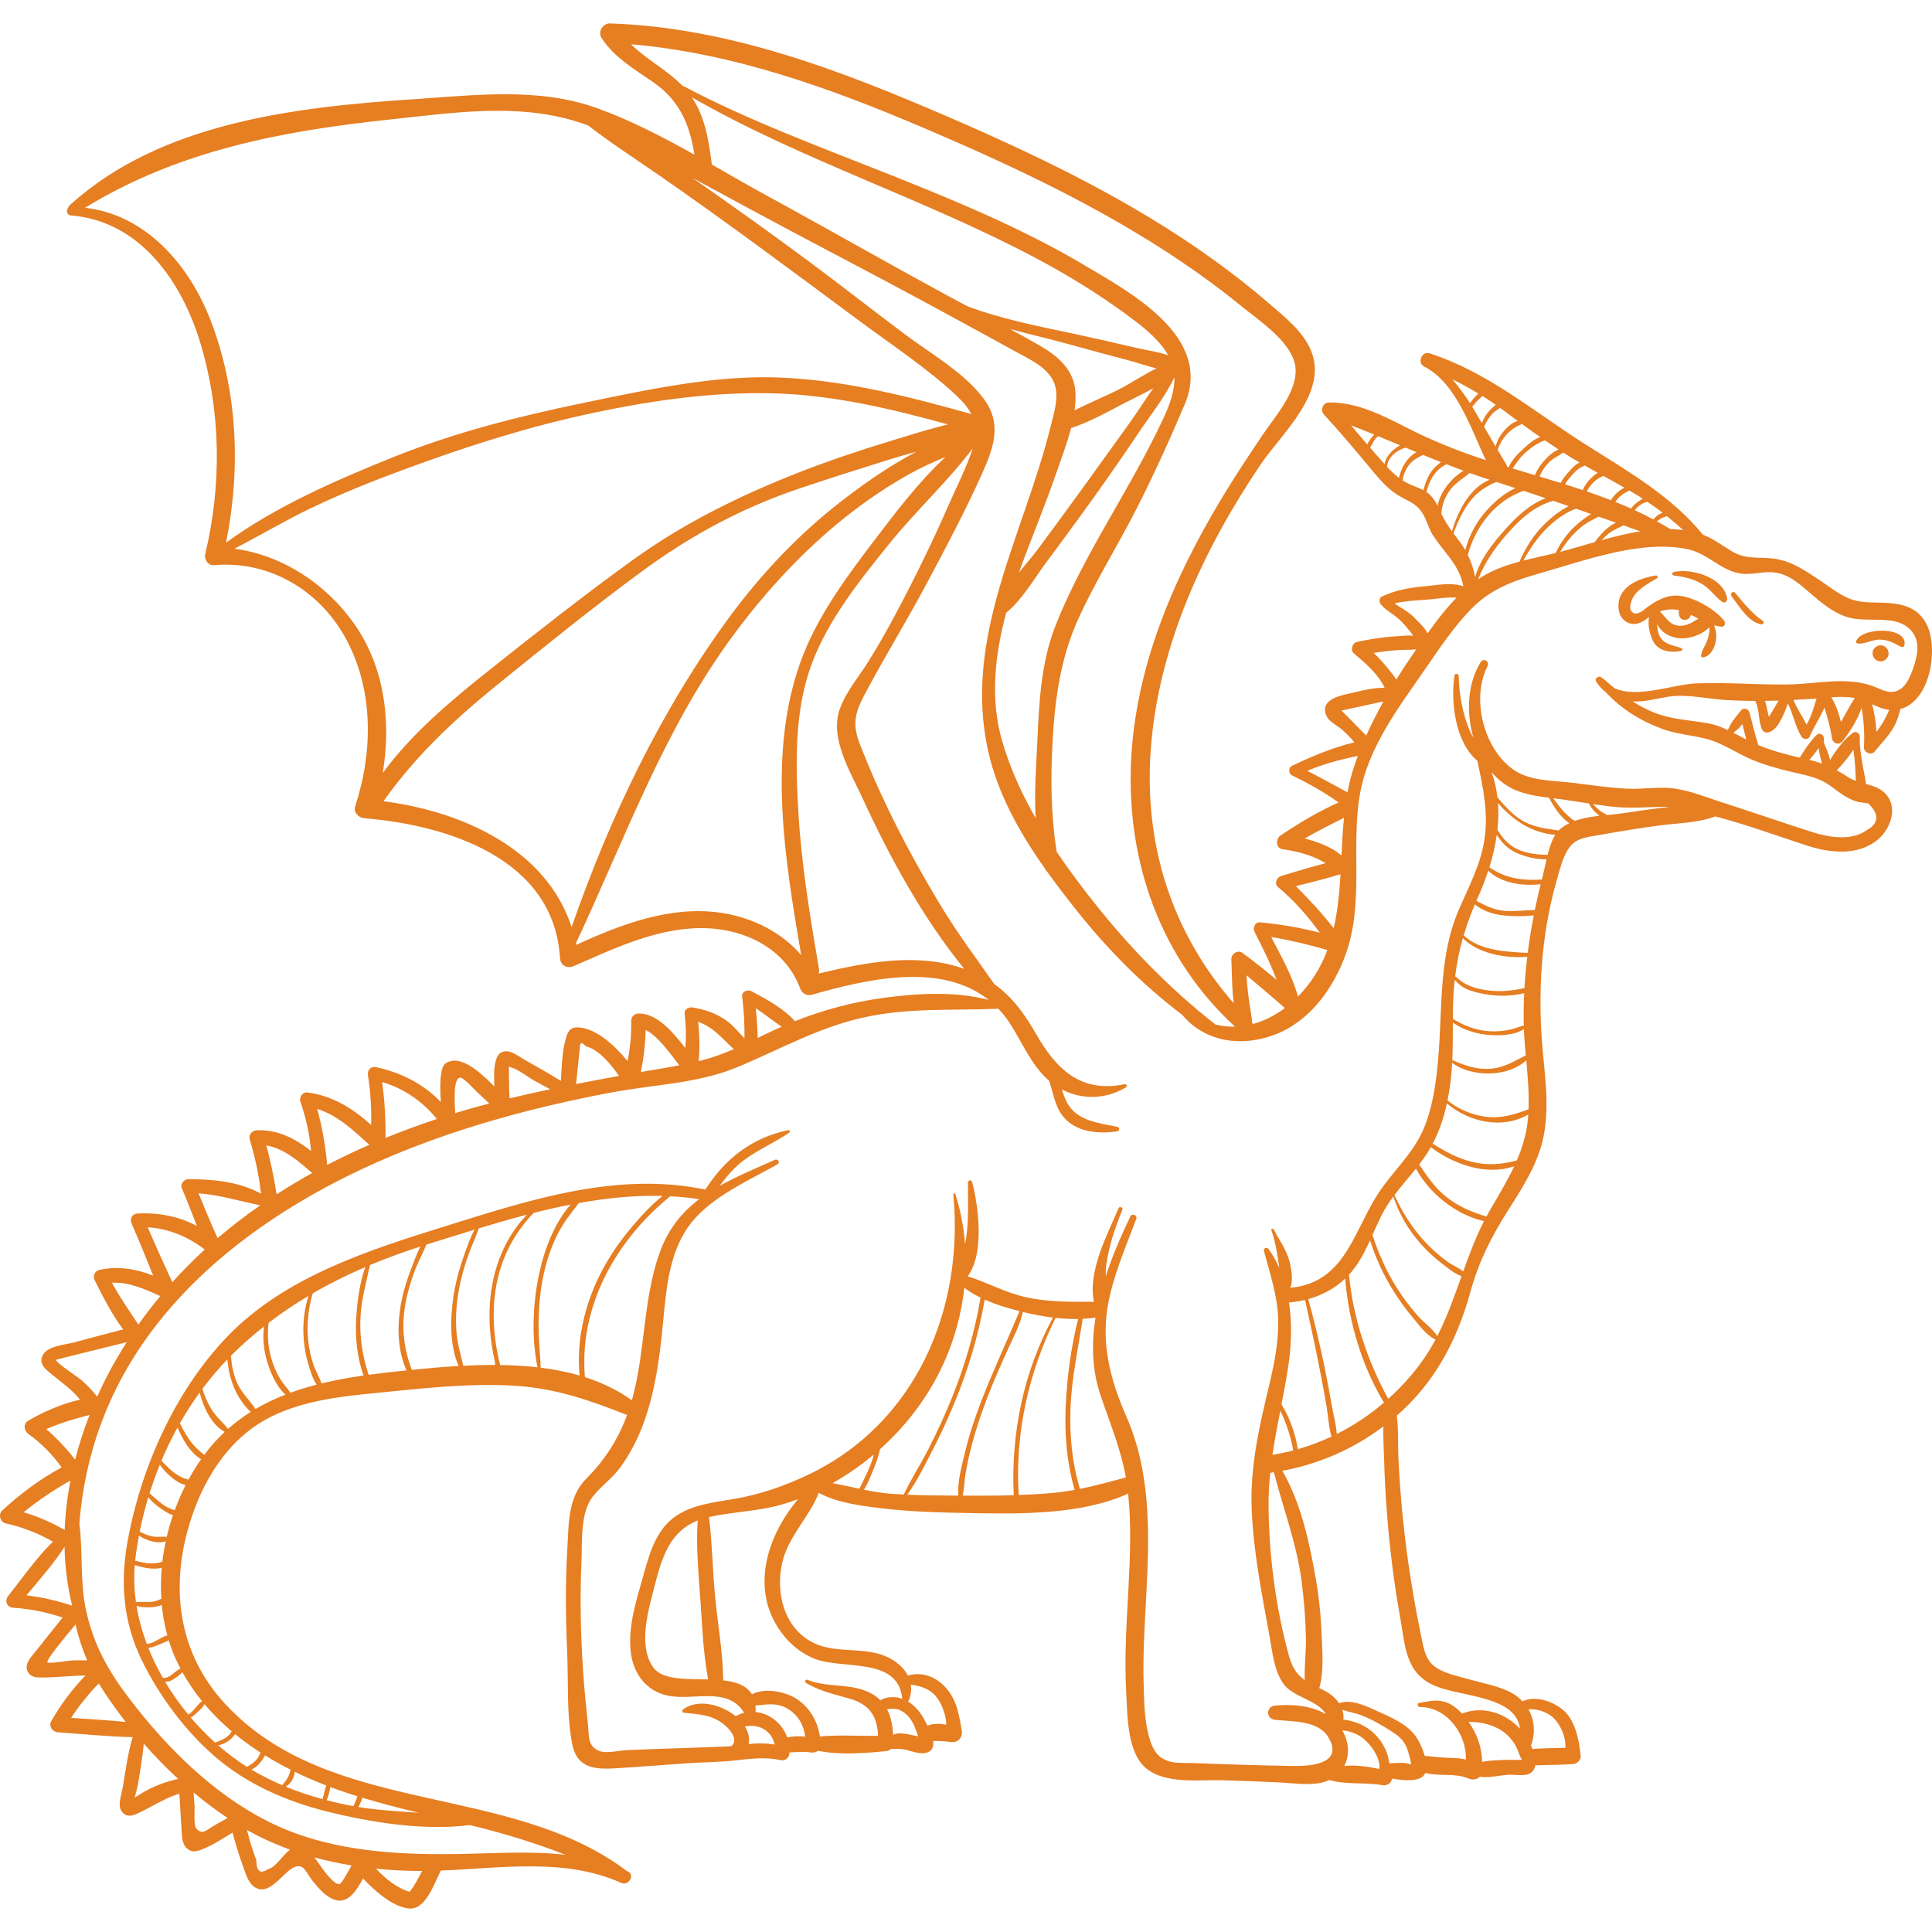 <!-- Generator: Adobe Illustrator 19.0.0, SVG Export Plug-In . SVG Version: 6.00 Build 0)  -->
<svg version="1.1" id="Capa_1" fill="#e67e22" xmlns="http://www.w3.org/2000/svg" xmlns:xlink="http://www.w3.org/1999/xlink" x="0px" y="0px"
	 viewBox="0 0 511.998 511.998" style="enable-background:new 0 0 511.998 511.998;" xml:space="preserve">
<g>
	<g>
		<g>
			<path d="M444.1,157.832c-3.25-0.002-6.401,2.08-9.009,4.213c-0.672,0.348-1.473,0.736-2.107,0.442
				c-1.415-0.656-0.963-2.262-0.588-3.329c0.975-2.781,4.332-4.46,6.714-5.909c0.413-0.251,0.125-0.81-0.312-0.74
				c-4.891,0.791-10.83,3.289-9.759,9.405c0.348,1.99,2.071,3.519,4.156,3.444c1.249-0.045,2.6-0.841,3.822-1.817
				c-0.409,2.141,0.218,4.726,1.096,6.423c1.379,2.667,4.827,3.148,7.508,2.482c0.354-0.088,0.304-0.559,0-0.669
				c-2.497-0.907-5.133-1.002-6.062-3.854c-0.277-0.85-0.358-1.695-0.385-2.537c0.18,0.395,0.396,0.777,0.686,1.134
				c1.121,1.383,2.686,2.187,4.417,2.516c2.878,0.548,6.608-0.637,8.763-2.857c0.03,1.21-0.211,2.413-0.619,3.569
				c-0.459,1.302-1.434,2.51-1.621,3.887c-0.035,0.261,0.112,0.623,0.446,0.585c1.883-0.213,2.965-2.183,3.366-3.868
				c0.383-1.605,0.196-3.162-0.363-4.646c0.633,0.174,1.283,0.316,1.979,0.374c0.904,0.076,1.12-1.039,0.666-1.607
				C454.362,161.306,448.365,157.834,444.1,157.832z M444.098,165.683c-1.887-0.468-2.841-2.319-4.215-3.648
				c1.608-0.516,3.242-0.737,5.062-0.333c-0.048,0.34-0.065,0.682-0.031,0.991c0.074,0.678,0.439,1.366,1.166,1.532
				c0.666,0.152,1.46-0.091,1.794-0.73c0.088-0.169,0.176-0.355,0.254-0.551c0.662,0.33,1.313,0.669,1.953,1.005
				C448.253,165.076,446.495,166.278,444.098,165.683z"/>
			<path d="M498.368,171.009c-1.115,0-2.184,0.981-2.132,2.132c0.052,1.155,0.937,2.132,2.132,2.132
				c1.115,0,2.184-0.981,2.132-2.132C500.448,171.985,499.563,171.009,498.368,171.009z"/>
			<path d="M510.805,165.94c-2.122-4.805-6.366-5.969-11.223-6.197c-2.826-0.133-5.645,0.087-8.391-0.734
				c-3.29-0.983-6.046-3.328-8.864-5.191c-3.598-2.38-7.263-4.96-11.597-5.678c-4.265-0.707-7.727,0.343-11.727-2.018
				c-2.689-1.587-4.872-3.339-7.733-4.427c-8.105-10.097-20.349-17.111-31.089-23.912c-13.676-8.66-25.668-19.053-41.326-24.152
				c-2.038-0.664-3.393,2.488-1.468,3.482c8.587,4.435,12.207,16.112,16.397,24.842c-7.317-2.398-14.247-5.156-21.173-8.707
				c-6.296-3.228-13.14-6.687-20.382-6.589c-1.681,0.023-2.446,2.035-1.339,3.233c3.851,4.17,7.516,8.495,11.151,12.855
				c2.651,3.179,5.224,6.626,8.87,8.736c2.809,1.626,4.839,2.091,6.511,5.31c0.808,1.556,1.215,3.238,2.146,4.753
				c2.992,4.869,7.164,7.982,8.233,13.816c-3.184-1.072-6.648-0.322-9.966-0.018c-4.175,0.381-7.77,0.952-11.6,2.737
				c-0.846,0.394-0.778,1.51-0.272,2.109c1.409,1.668,3.327,2.534,4.903,4.005c0.852,0.795,2.619,2.74,3.661,4.286
				c-1.525-0.168-3.2,0.072-4.625,0.153c-3.468,0.197-6.893,0.749-10.285,1.483c-1.284,0.278-1.857,2.196-0.81,3.069
				c2.915,2.43,6.473,5.461,8.131,9.09c-2.617-0.041-5.195,0.514-7.789,1.164c-2.076,0.521-6.057,1.026-7.485,3.013
				c-0.905,1.259-0.585,2.554,0.187,3.837c0.551,0.915,3.157,2.515,3.527,2.829c1.289,1.094,2.455,2.316,3.548,3.601
				c-5.725,1.39-11.275,3.71-16.561,6.247c-0.952,0.457-0.939,2.039,0,2.5c4.286,2.104,8.489,4.405,12.364,7.196
				c-5.382,2.417-10.464,5.467-15.372,8.737c-1.256,0.837-1.361,3.373,0.476,3.638c3.177,0.459,6.239,1.158,9.175,2.5
				c0.804,0.368,1.56,0.79,2.309,1.213c-3.977,1.036-7.913,2.211-11.847,3.411c-1.163,0.355-1.834,2.046-0.773,2.928
				c4.262,3.546,7.847,7.657,11.081,12.093c-5.198-1.35-10.436-2.242-15.85-2.747c-1.365-0.127-1.967,1.497-1.452,2.53
				c2.034,4.076,4.231,8.313,5.824,12.691c-2.961-2.47-5.97-4.879-9.086-7.154c-1.169-0.853-2.979,0.289-2.901,1.665
				c0.193,3.383,0.1,7.706,0.658,11.741c-16.368-18.747-23.894-41.943-22.002-67.402c2.027-27.277,13.937-52.903,29.057-75.332
				c5.637-8.362,18.068-19.101,13.39-30.297c-2.097-5.02-6.801-8.731-10.79-12.192c-4.751-4.122-9.715-8.003-14.813-11.686
				c-21.755-15.719-46.071-27.46-70.634-38.068c-28.488-12.304-58.171-23.71-89.551-24.72c-1.886-0.061-3.274,2.245-2.214,3.858
				c3.483,5.301,8.608,8.172,13.688,11.704c7.127,4.955,9.664,11.283,10.928,19.225c-8.403-4.706-16.957-9.157-25.874-12.363
				c-15.416-5.543-32.329-3.414-48.321-2.356c-31.22,2.066-67.219,6.098-91.373,28.127c-0.231,0.211-0.351,0.459-0.39,0.714
				c-0.636,0.576-0.381,1.892,0.735,1.98c18.332,1.446,29.405,17.584,34.291,33.794c5.461,18.118,5.699,37.527,1.302,55.878
				c-0.331,1.381,0.689,3.156,2.293,3.011c14.327-1.294,27.56,6.351,34.612,18.825c7.751,13.713,7.63,30.407,2.832,45.048
				c-0.547,1.67,0.888,3.059,2.427,3.187c22.08,1.826,50.261,10.653,51.85,37.091c0.118,1.965,1.93,2.826,3.635,2.086
				c11.227-4.878,22.908-10.565,35.476-10.021c10.453,0.453,20.729,5.687,24.488,15.871c0.467,1.267,1.695,2.158,3.097,1.758
				c14.707-4.198,34.284-8.727,46.917,1.366c-8.907-2.361-18.797-1.762-27.75-0.572c-8.141,1.082-16.024,3.194-23.608,6.195
				c-3.121-3.474-7.481-5.758-11.546-7.955c-0.969-0.524-2.615,0.106-2.451,1.407c0.468,3.727,0.686,7.398,0.617,11.107
				c-1.561-1.61-2.941-3.4-4.788-4.729c-2.618-1.882-5.819-2.966-8.967-3.464c-0.931-0.147-2.245,0.418-2.101,1.601
				c0.382,3.134,0.451,6.118,0.185,9.147c-3.334-4.25-7.493-9.241-12.425-9.146c-1.02,0.02-1.936,0.862-1.916,1.916
				c0.071,3.688-0.248,7.201-0.975,10.706c-3.373-4.179-8.25-8.581-12.84-8.924c-2.015-0.151-2.774,0.617-3.373,2.477
				c-1.114,3.456-1.219,7.738-1.449,11.679c-3.193-1.966-6.463-3.814-9.725-5.66c-1.556-0.88-3.807-2.803-5.82-1.982
				c-1.048,0.427-1.443,1.331-1.721,2.366c-0.537,1.994-0.469,4.411-0.354,6.787c-3.437-3.514-8.036-7.714-11.69-6.72
				c-1.617,0.44-2.04,1.317-2.326,2.83c-0.462,2.446-0.348,5.235-0.171,7.984c-4.591-4.762-10.478-7.812-17.195-9.241
				c-1.383-0.294-2.323,0.805-2.122,2.122c0.674,4.421,0.966,8.781,0.841,13.188c-4.827-4.369-10.356-7.81-16.988-8.611
				c-1.166-0.141-2.148,1.301-1.787,2.346c1.501,4.341,2.475,8.703,2.861,13.195c-4.153-3.313-8.847-5.739-14.413-5.517
				c-1.206,0.048-2.225,1.19-1.848,2.426c1.446,4.741,2.421,9.479,2.999,14.382c-5.719-3.18-12.909-3.87-19.276-3.837
				c-1.055,0.005-2.2,1.17-1.741,2.285c1.375,3.347,2.73,6.71,4.024,10.095c-4.789-2.503-10.111-3.586-15.757-3.29
				c-1.453,0.076-2.102,1.441-1.547,2.696c2.011,4.541,3.873,9.143,5.706,13.757c-4.579-1.766-9.327-2.64-14.335-1.476
				c-1.257,0.292-1.655,1.738-1.131,2.781c2.199,4.379,4.549,8.962,7.519,12.967c-4.367,1.106-8.715,2.279-13.065,3.454
				c-2.308,0.624-7.497,0.902-8.429,3.786c-0.67,2.071,0.812,3.19,2.288,4.427c2.738,2.296,5.626,4.208,7.771,6.935
				c-4.826,1.101-9.404,3.085-13.698,5.559c-1.419,0.818-1.204,2.655,0,3.517c3.483,2.491,6.348,5.461,8.836,8.871
				c-5.741,3.115-10.942,6.989-15.759,11.43c-1.099,1.013-0.571,3.063,0.896,3.396c4.484,1.015,8.589,2.61,12.534,4.852
				c-4.382,4.336-8.054,9.623-11.849,14.41c-0.987,1.246-0.381,3.005,1.29,3.113c4.591,0.297,8.879,1.157,13.144,2.599
				c-2.398,2.96-4.769,5.941-7.129,8.933c-1.083,1.373-3.064,3.253-2.193,5.252c0.755,1.733,2.494,1.714,4.06,1.705
				c3.895-0.021,7.535-0.492,11.308-0.536c-3.5,3.609-6.481,7.597-9.024,12.022c-0.801,1.395,0.239,2.931,1.742,3.035
				c6.576,0.453,13.191,1.134,19.784,1.279c-1.312,4.375-1.878,9.037-2.653,13.513c-0.339,1.96-1.605,4.898,0.073,6.547
				c1.339,1.315,2.81,0.676,4.279-0.017c3.77-1.778,6.79-3.865,10.684-5.065c0.187,3.059,0.351,6.119,0.562,9.176
				c0.12,1.739,0.001,4.084,1.475,5.354c1.271,1.096,2.37,0.848,3.816,0.297c2.786-1.062,5.575-2.873,8.245-4.513
				c0.729,2.813,1.562,5.599,2.566,8.327c0.673,1.828,1.371,4.642,3.005,5.914c3.823,2.975,7.396-3.094,10.161-4.736
				c3.146-1.868,3.634,1.028,5.576,3.423c1.48,1.826,3.346,3.999,5.623,4.84c3.605,1.331,5.921-2.414,7.654-5.607
				c3.242,3.438,7.731,7.374,11.969,7.944c4.599,0.618,6.83-6.563,8.641-10.038c16-0.632,32.958-3.412,47.742,3.246
				c2.044,0.92,3.838-2.094,1.776-3.038c-0.121-0.056-0.245-0.099-0.366-0.154c-0.062-0.063-0.127-0.125-0.204-0.182
				c-31.367-23.407-78.368-14.021-106.138-44.074c-13.791-14.925-14.853-34.555-7.561-52.956
				c3.528-8.905,9.463-17.305,17.899-22.124c8.769-5.009,19.348-6.264,29.229-7.239c12.273-1.211,24.635-2.694,36.987-1.979
				c10.86,0.629,20.099,3.848,29.99,7.77c-2.362,6.448-5.871,11.905-10.761,16.815c-5.025,5.045-4.679,12.136-5.081,18.879
				c-0.535,8.981-0.442,17.978-0.04,26.963c0.355,7.94-0.186,16.517,1.295,24.337c1.343,7.087,6.558,6.969,12.647,6.57
				c5.878-0.385,11.753-0.823,17.628-1.246c4.345-0.313,8.712-0.303,13.046-0.784c3.884-0.431,8.028-0.97,11.893-0.069
				c1.261,0.294,2.3-0.572,2.391-1.822c0.005-0.075,0.001-0.147,0.005-0.221c1.903-0.082,3.777-0.288,5.735,0.011
				c0.681,0.104,1.35-0.061,1.828-0.449c5.703,1.172,12.349,0.638,18,0.102c0.552-0.052,1.077-0.276,1.457-0.638
				c1.018,0.084,2.061-0.02,3.106,0.139c1.86,0.284,4.171,1.413,6.066,0.952c1.705-0.414,2.082-1.673,1.878-3.141
				c1.317-0.038,2.566,0.004,4.001,0.193c1.135,0.15,2.186,0.235,3.034-0.731c0.883-1.007,0.603-2.113,0.384-3.318
				c-0.375-2.069-0.753-4.19-1.524-6.15c-2.095-5.325-7.188-8.934-12.575-7.339c-0.864-1.673-2.321-3.115-4.179-4.238
				c-6.477-3.917-14.508-1.153-21.072-4.549c-7.608-3.935-9.804-13.109-8.093-20.942c1.573-7.202,7.252-12.187,9.727-18.695
				c4.856,2.642,11.029,3.406,16.3,4.057c7.908,0.976,15.924,1.168,23.884,1.308c13.273,0.233,29.24,0.493,41.809-5.149
				c0.879,8.506,0.51,17.098,0.053,25.618c-0.48,8.964-1.077,17.934-0.568,26.912c0.347,6.123,0.142,16.067,5.342,20.312
				c5.226,4.267,14.342,2.897,20.546,3.119c4.792,0.172,9.585,0.32,14.374,0.548c3.669,0.174,7.681,0.855,11.318,0.12
				c0.846-0.171,1.619-0.44,2.328-0.777c0.139,0.085,0.294,0.158,0.484,0.205c4.314,1.062,9.064,0.426,13.496,1.196
				c1.209,0.21,2.441-0.558,2.546-1.743c2.837,0.499,7.195,0.993,8.609-1.056c0.094-0.136,0.173-0.283,0.241-0.437
				c3.786,0.988,7.849-0.076,11.465,1.486c0.945,0.408,2.318,0.316,2.99-0.529c0.191,0.062,0.39,0.106,0.593,0.12
				c2.355,0.168,4.751-0.473,7.11-0.597c1.63-0.086,4.143,0.477,5.602-0.39c0.818-0.486,1.214-1.236,1.353-2.096
				c0.709,0,1.414-0.056,2.023-0.067c2.613-0.049,5.219-0.125,7.83-0.254c1.096-0.054,2.293-0.959,2.182-2.182
				c-0.371-4.091-1.452-9.775-4.96-12.43c-2.895-2.191-7.055-3.605-10.438-2.038c-0.789-0.839-1.718-1.581-2.795-2.181
				c-3.364-1.873-7.465-2.545-11.13-3.589c-2.726-0.776-6.201-1.474-8.625-2.943c-3.071-1.862-3.539-4.787-4.213-8.032
				c-2.154-10.376-3.839-20.869-4.92-31.412c-0.551-5.373-0.948-10.762-1.212-16.156c-0.183-3.744,0.052-7.659-0.425-11.412
				c10.113-8.823,15.968-19.966,19.507-32.812c2.208-8.016,5.595-14.704,10.044-21.693c3.903-6.131,8.005-12.494,9.388-19.747
				c1.632-8.563,0.056-17.128-0.537-25.705c-0.624-9.026-0.405-18.255,0.865-27.218c0.724-5.109,1.803-10.174,3.233-15.132
				c0.729-2.53,1.421-5.422,2.822-7.666c1.919-3.074,4.783-3.269,7.951-3.825c5.477-0.96,10.976-1.888,16.489-2.614
				c4.811-0.633,9.903-0.631,14.483-2.321c0.04-0.015,0.071-0.043,0.108-0.062c8.318,2.16,16.234,5.109,24.394,7.751
				c6.086,1.97,13.538,2.797,18.787-1.661c3.755-3.189,5.614-9.571,0.985-12.944c-1.241-0.904-2.711-1.335-4.215-1.745
				c-0.098-1.395-0.461-2.752-0.714-4.182c-0.481-2.719-0.993-5.617-0.908-8.377c0.026-0.832-1.05-1.56-1.779-1.021
				c-2.283,1.69-4.429,4.476-6.077,7.21c-0.023-0.074-0.048-0.147-0.07-0.222c-0.219-0.721-0.425-1.45-0.679-2.16
				c-0.312-0.873-1.089-2.069-0.906-3.034c0.209-1.107-1.093-2.039-1.974-1.149c-1.793,1.809-3.089,3.859-4.425,5.971
				c-3.766-0.88-7.43-1.844-11.014-3.343c-0.143-0.791-0.445-1.583-0.677-2.444c-0.559-2.074-1.113-4.148-1.633-6.232
				c-0.222-0.89-1.543-1.335-2.173-0.574c-0.738,0.892-1.454,1.8-2.15,2.725c-0.629,0.835-1.007,1.662-1.42,2.542
				c-1.715-0.805-3.484-1.48-5.456-1.82c-4.845-0.834-9.509-0.973-14.138-2.83c-2.023-0.811-3.879-1.808-5.641-2.935
				c0.438,0.023,0.877,0.041,1.323,0.029c2.717-0.071,5.36-0.839,8.031-1.251c5.242-0.809,10.453,0.583,15.711,0.887
				c2.488,0.144,4.968,0.205,7.446,0.212c1.213,2.465,0.721,5.118,1.849,7.652c0.194,0.436,0.81,0.766,1.276,0.732
				c2.7-0.199,4.38-4.628,5.549-7.678c1.361,2.788,1.952,6.116,3.579,8.751c0.447,0.724,1.775,0.91,2.17,0
				c1.161-2.671,2.765-5.069,3.933-7.659c0.753,2.626,1.596,5.227,1.955,7.975c0.208,1.595,1.956,2.097,2.943,0.797
				c1.435-1.89,2.74-3.867,3.798-5.996c0.44-0.885,0.78-1.818,1.143-2.736c0.574,3.441,0.822,6.848,0.611,10.418
				c-0.08,1.357,1.932,2.298,2.833,1.173c1.664-2.078,3.576-3.965,4.935-6.274c0.965-1.641,1.472-3.278,1.884-4.997
				C511.477,185.798,513.646,172.373,510.805,165.94z M410.348,454.257c2.681,1.539,4.676,5.568,4.501,8.926
				c-1.821,0.03-3.64,0.075-5.462,0.146c-1.059,0.041-2.184,0.039-3.27,0.183c-0.129-0.338-0.262-0.659-0.39-0.948
				c1.239-3.272,0.935-6.76-0.688-9.606C407,452.915,408.554,453.227,410.348,454.257z M441.7,136.752
				c1.492,1.196,2.955,2.428,4.369,3.716c-1.146-0.15-2.3-0.241-3.46-0.268c-1.154-0.716-2.33-1.388-3.516-2.041
				c0.303-0.24,0.611-0.469,0.924-0.663c0.418-0.259,0.867-0.387,1.327-0.546C441.483,136.903,441.59,136.826,441.7,136.752z
				 M440.626,135.887c-0.428,0.129-0.844,0.349-1.205,0.591c-0.515,0.345-0.905,0.742-1.232,1.187
				c-1.635-0.875-3.3-1.691-4.986-2.467c0.534-0.644,1.156-1.204,1.898-1.634c0.461-0.267,0.959-0.431,1.453-0.598
				C437.942,133.902,439.307,134.866,440.626,135.887z M399.346,141.557c3.473-3.971,7.329-7.479,12.291-8.837
				c1.36,0.465,2.714,0.945,4.072,1.415c-2.363,1.183-4.557,2.988-6.212,4.579c-3,2.885-5.158,6.365-6.832,10.128
				c-3.497,0.94-6.903,2.134-9.98,4.05c-0.333,0.208-0.651,0.434-0.973,0.656C393.45,149.087,396.136,145.228,399.346,141.557z
				 M390.934,152.907c-0.419-2.055-1.05-4.008-1.955-5.853c2.089-7.636,7.35-14.426,14.806-16.977
				c1.943,0.642,3.879,1.299,5.816,1.957c-4.23,1.625-7.8,4.969-10.786,8.352C395.585,144.044,392.263,148.158,390.934,152.907z
				 M410.036,139.871c1.627-1.607,3.455-3.006,5.465-4.101c0.693-0.378,1.419-0.674,2.149-0.96c1.335,0.464,2.666,0.939,4,1.405
				c-1.222,0.75-2.362,1.614-3.326,2.418c-2.654,2.213-4.612,4.852-6.064,7.923c-2.822,0.698-5.722,1.291-8.581,2.019
				C405.419,145.42,407.472,142.402,410.036,139.871z M418.606,140.029c1.578-1.376,3.31-2.242,5.056-3.107
				c1.521,0.534,3.042,1.07,4.563,1.603c-2.229,1.037-4.101,3.097-5.603,5.138c-3.125,0.893-6.194,1.816-9.152,2.586
				C414.847,143.927,416.586,141.791,418.606,140.029z M426.619,141.172c1.119-0.82,2.393-1.325,3.604-1.945
				c1.491,0.524,2.982,1.045,4.472,1.571c-3.443,0.55-6.887,1.416-10.276,2.358C425.106,142.433,425.83,141.75,426.619,141.172z
				 M434.35,131.518c0.344,0.212,0.671,0.446,1.01,0.664c-0.277,0.142-0.546,0.299-0.8,0.457c-0.912,0.566-1.687,1.286-2.325,2.125
				c-1.375-0.615-2.766-1.199-4.167-1.761c0.405-0.568,0.858-1.101,1.418-1.578c0.691-0.588,1.484-1.008,2.276-1.432
				C432.627,130.497,433.498,130.992,434.35,131.518z M430.511,129.254c-1.453,0.648-2.766,1.91-3.6,3.303
				c-2.116-0.826-4.258-1.597-6.413-2.334c0.551-1.014,1.264-1.935,2.128-2.718c0.681-0.618,1.476-0.995,2.254-1.395
				C426.762,127.149,428.646,128.187,430.511,129.254z M423.399,125.293c-0.685,0.451-1.314,0.991-1.802,1.461
				c-0.931,0.897-1.64,1.953-2.17,3.108c-1.557-0.523-3.122-1.025-4.689-1.519c0.548-0.923,1.22-1.752,1.989-2.585
				c0.567-0.614,1.15-1.23,1.857-1.684c0.446-0.287,0.937-0.438,1.358-0.723C421.089,124.007,422.243,124.652,423.399,125.293z
				 M416.261,121.184c0.779,0.476,1.57,0.931,2.358,1.391c-1.089,0.439-2.124,1.613-2.758,2.318
				c-0.835,0.927-1.722,1.946-2.244,3.103c-1.867-0.58-3.738-1.139-5.608-1.699c0.555-1.443,1.497-2.769,2.558-3.834
				c1.085-1.09,2.538-1.654,3.724-2.539C414.949,120.342,415.595,120.777,416.261,121.184z M413.03,119.117
				c-1.668,0.662-3.26,2.266-4.218,3.448c-0.637,0.787-1.581,2.079-2.024,3.362c-1.984-0.592-3.96-1.182-5.932-1.775
				c0.912-1.292,1.737-2.615,2.933-3.751c1.744-1.656,3.449-2.898,5.627-3.707C410.612,117.516,411.815,118.326,413.03,119.117z
				 M408.199,115.844c-1.71,0.508-3.219,1.907-4.489,3.084c-1.372,1.271-3.179,2.994-3.878,4.918
				c-0.137-0.041-0.275-0.082-0.412-0.123c-0.046-0.226-0.123-0.456-0.262-0.69c-0.762-1.28-1.521-2.557-2.282-3.835
				c1.119-3.104,3.334-5.687,6.491-6.805C404.967,113.557,406.575,114.711,408.199,115.844z M384.9,100.527
				c2.354,1.158,4.63,2.402,6.88,3.76c-0.226,0.228-0.429,0.443-0.596,0.61c-0.603,0.601-1.138,1.246-1.629,1.927
				C388.128,104.549,386.543,102.515,384.9,100.527z M390.292,108.014c-0.043-0.075-0.091-0.143-0.134-0.217
				c0.605-0.777,1.248-1.526,1.966-2.198c0.243-0.228,0.511-0.424,0.767-0.634c1.174,0.735,2.344,1.495,3.512,2.316
				c-0.668,0.501-1.272,1.094-1.728,1.596c-0.881,0.968-1.503,2.056-1.974,3.232C391.898,110.743,391.084,109.388,390.292,108.014z
				 M393.294,113.119c0.519-1.337,1.328-2.561,2.327-3.589c0.563-0.579,1.253-0.998,1.931-1.419
				c0.216,0.157,0.431,0.309,0.647,0.469c1.34,1,2.686,1.991,4.034,2.98c-1.585,0.361-3.104,1.91-4.004,3.033
				c-0.946,1.18-1.546,2.396-1.879,3.723C395.323,116.589,394.314,114.85,393.294,113.119z M358.038,112.712
				c2.06,0.795,4.105,1.621,6.146,2.456c-0.651,0.667-1.429,1.623-1.833,2.626C360.899,116.113,359.459,114.42,358.038,112.712z
				 M366.916,122.989c-0.139-0.155-0.277-0.306-0.418-0.464c-1.134-1.274-2.255-2.561-3.374-3.849
				c0.63-1.097,1.136-2.462,2.118-3.073c1.934,0.796,3.862,1.603,5.79,2.411c-0.611,0.322-1.182,0.758-1.641,1.136
				C368.148,120.178,367.176,121.467,366.916,122.989z M370.751,126.644c-1.143-0.857-2.156-1.838-3.167-2.925
				c0.121-2.455,2.551-4.47,4.924-5.088c0.966,0.404,1.932,0.807,2.899,1.209C372.993,121.06,371.263,123.97,370.751,126.644z
				 M377.232,129.903c-1.072-0.575-2.226-0.944-3.372-1.441c-0.797-0.346-1.513-0.742-2.184-1.174
				c0.32-1.796,1.052-3.474,2.383-4.794c0.914-0.906,1.995-1.408,3.087-1.935c1.58,0.651,3.165,1.293,4.754,1.924
				c-0.714,0.485-1.356,1.037-1.84,1.562C378.528,125.708,377.76,127.765,377.232,129.903z M378.683,130.889
				c-0.221-0.194-0.45-0.363-0.683-0.522c0.536-1.926,1.281-3.814,2.628-5.303c0.755-0.835,1.67-1.53,2.675-2.037
				c0,0,0.001,0,0.001-0.001c1.516,0.593,3.04,1.169,4.57,1.733c-2.005,1.09-3.815,3.072-4.963,4.751
				c-0.967,1.415-1.629,2.96-1.936,4.572C380.391,132.895,379.736,131.813,378.683,130.889z M381.962,136.133
				c0.188-2.395,0.995-4.615,2.551-6.578c1.389-1.753,3.336-2.779,4.933-4.218c1.759,0.632,3.533,1.232,5.319,1.803
				c-5.237,2.081-8.448,8.354-9.976,13.675C383.729,139.327,382.792,137.823,381.962,136.133z M386.391,142.953
				c-0.427-0.537-0.832-1.067-1.222-1.596c1.128-2.998,2.45-5.973,4.411-8.515c1.919-2.488,4.243-3.971,6.963-5.124
				c1.691,0.535,3.37,1.097,5.055,1.647c-2.961,1.315-5.682,3.754-7.579,5.856c-2.763,3.061-4.683,6.654-5.713,10.567
				C387.747,144.814,387.117,143.867,386.391,142.953z M369.556,159.893c2.704-0.61,5.516-0.764,8.278-0.956
				c2.55-0.178,5.517-0.751,8.163-0.553c-2.109,2.152-4.022,4.508-5.819,6.923c-0.626,0.842-1.251,1.694-1.875,2.552
				c-0.745-1.632-2.388-3.006-3.579-4.256C373.227,162.033,371.241,161.159,369.556,159.893z M364.056,173.029
				c2.373-0.38,4.759-0.656,7.164-0.796c1.422-0.082,2.832,0.061,4.116-0.193c-1.815,2.615-3.59,5.292-5.285,8.026
				c-0.53-0.814-1.163-1.59-1.786-2.376C366.953,176.037,365.548,174.494,364.056,173.029z M355.512,188.303
				c0.003-0.01,6.008-1.303,6.589-1.438c1.526-0.355,3.034-0.611,4.52-0.973c-1.653,2.963-3.184,5.98-4.556,9.043
				C359.553,192.336,355.504,188.326,355.512,188.303z M346.445,204.281c4.367-1.84,8.763-3.002,13.395-3.947
				c-0.361,0.964-0.71,1.931-1.033,2.902c-0.739,2.22-1.28,4.474-1.707,6.747C353.561,208.055,350.036,206.11,346.445,204.281z
				 M345.748,222.21c3.415-1.945,6.902-3.725,10.416-5.493c-0.321,3.307-0.495,6.639-0.655,9.976
				C352.94,224.491,349.274,223.112,345.748,222.21z M343.406,234.824c3.972-0.952,7.926-1.965,11.841-3.137
				c-0.284,4.819-0.728,9.615-1.797,14.31C350.36,242.039,346.962,238.388,343.406,234.824z M336.876,248.302
				c5.025,0.868,9.998,2.03,14.89,3.463c-1.684,4.604-4.4,8.901-7.794,12.346C342.466,258.532,339.513,253.452,336.876,248.302z
				 M340.502,267.139c-2.582,1.936-5.416,3.406-8.403,4.216c-0.103-0.102-0.202-0.205-0.304-0.307
				c-0.04-1.407-0.311-2.789-0.568-4.39c-0.439-2.74-0.718-5.458-0.884-8.196C333.749,261.332,337.161,264.192,340.502,267.139z
				 M167.232,11.729c27.128,2.355,52.848,11.624,77.795,22.273c23.549,10.051,46.884,21.029,68.147,35.404
				c5.338,3.609,10.535,7.43,15.524,11.509c4.595,3.757,12.41,8.851,14.266,14.8c2.098,6.728-4.756,14.201-8.245,19.376
				c-3.934,5.835-7.826,11.71-11.434,17.754c-12.613,21.123-22.486,44.365-23.557,69.251c-1.144,26.595,7.956,51.986,27.555,69.973
				c-1.703,0.043-3.43-0.129-5.165-0.559c-12.103-9.459-22.717-20.379-32.262-32.439c-3.389-4.282-6.714-8.719-9.817-13.315
				c-1.59-9.945-1.641-19.929-1.052-30.009c0.638-10.926,2.143-21.507,6.692-31.561c4.55-10.057,10.48-19.491,15.491-29.323
				c4.602-9.029,8.84-18.379,12.794-27.71c7.534-17.78-13.978-29.405-26.694-36.936c-16.164-9.572-33.602-16.824-51.019-23.764
				c-18.643-7.428-37.707-14.397-55.484-23.81C176.68,18.494,171.332,15.774,167.232,11.729z M274.465,216.827
				c-3.725-6.52-6.84-13.352-8.913-20.535c-3.202-11.096-1.898-22.781,1.104-33.929c4.232-3.395,7.405-9.031,10.535-13.215
				c4.237-5.663,8.408-11.374,12.527-17.124c4.118-5.749,8.149-11.548,12.082-17.425c3.124-4.667,6.971-9.431,9.414-14.605
				c0.13,3.561-1.167,7.098-2.868,10.775c-8.642,18.679-21.035,35.816-28.599,54.962c-3.896,9.861-4.379,20.485-4.858,30.952
				C274.581,203.383,274.059,210.151,274.465,216.827z M285.002,104.021c-0.327-6.013-4.597-9.628-9.5-12.465
				c-2.601-1.505-5.237-2.954-7.883-4.388c5.152,1.433,10.395,2.6,15.537,4.025c5.299,1.469,10.6,2.911,15.921,4.301
				c2.395,0.626,4.897,1.547,7.413,2.133c-3.331,1.6-6.537,3.799-9.686,5.422c-3.899,2.009-8.095,3.679-12.028,5.701
				C284.989,107.151,285.086,105.567,285.002,104.021z M283.842,113.439c4.867-1.564,9.571-4.238,14.053-6.573
				c2.421-1.261,5.165-2.52,7.751-3.987c-2.179,3.018-4.156,6.235-6.247,9.149c-4.127,5.752-8.266,11.496-12.412,17.234
				c-3.946,5.461-7.939,10.889-11.96,16.295c-1.477,1.986-3.267,4.048-5.012,6.186c0.456-1.277,0.919-2.547,1.392-3.796
				c2.794-7.369,5.77-14.663,8.346-22.114C281.075,122.009,282.739,117.74,283.842,113.439z M183.36,25.804
				c29.389,16.819,61.857,26.945,91.738,42.913c8.162,4.361,16.059,9.214,23.513,14.702c3.81,2.805,7.767,5.789,10.406,9.792
				c0.21,0.319,0.396,0.636,0.574,0.953c-2.718-0.966-5.718-1.337-8.53-1.993c-5.361-1.251-10.721-2.485-16.105-3.635
				c-9.491-2.028-19.411-3.92-28.548-7.359c-1.434-0.762-2.868-1.524-4.296-2.295c-16.383-8.848-32.533-18.126-48.886-27.031
				c-4.853-2.642-9.703-5.457-14.591-8.246C187.865,37.337,186.858,31.022,183.36,25.804z M55.793,84.844
				c-5.686-14.7-17.189-27.97-33.269-29.78c24.981-15.292,52.429-20.394,81.341-23.456c16.043-1.699,32.785-4.284,48.527,0.468
				c1.168,0.352,2.318,0.751,3.459,1.171c6.365,4.903,13.144,9.26,19.747,13.85c8.829,6.138,17.564,12.41,26.228,18.778
				c8.662,6.367,17.309,12.756,25.935,19.171c8.684,6.458,18.216,12.693,26.074,20.143c1.519,1.44,2.742,2.933,3.574,4.536
				c-16.4-4.597-33.049-8.868-50.131-9.646c-17.635-0.804-35.514,3.166-52.703,6.708c-17.176,3.539-34.254,7.87-50.542,14.435
				c-14.968,6.033-31.014,13.013-44.141,22.604C63.848,124.31,63.012,103.505,55.793,84.844z M93.877,165.327
				c-7.372-10.507-18.994-18.197-31.752-19.925c6.742-3.46,13.248-7.362,20.094-10.648c8.03-3.855,16.299-7.182,24.654-10.263
				c15.28-5.634,30.799-10.715,46.702-14.27c16.885-3.774,34.382-6.485,51.729-5.973c15.619,0.461,30.885,4.083,45.908,8.222
				c-5.169,1.261-10.293,2.902-15.301,4.425c-8.296,2.524-16.492,5.265-24.561,8.444c-15.504,6.108-30.197,13.338-43.739,23.114
				c-13.173,9.51-25.978,19.62-38.689,29.736c-9.916,7.891-19.912,16.378-27.495,26.654
				C103.689,191.222,101.961,176.85,93.877,165.327z M151.482,245.7c-6.664-20.616-28.87-30.66-49.847-33.365
				c8.457-12.036,18.957-21.8,30.382-31.049c12.595-10.196,25.258-20.442,38.323-30.03c13.073-9.593,26.678-16.857,42.09-21.995
				c7.565-2.522,15.169-4.969,22.783-7.337c2.52-0.784,5.082-1.506,7.654-2.222c-7.256,3.788-14.12,8.638-20.103,13.281
				c-11.089,8.607-20.865,18.931-29.203,30.207C175.314,187.866,161.546,216.68,151.482,245.7z M191.036,241.893
				c-13.26-1.947-26.391,3.018-38.336,8.517c-0.027-0.14-0.063-0.275-0.092-0.414c13.166-27.987,23.471-57.206,42.157-82.239
				c8.437-11.303,18.081-21.776,29.119-30.587c5.506-4.395,11.359-8.363,17.528-11.77c2.984-1.648,6.067-3.009,9.175-4.307
				c-7.186,6.634-13.397,14.917-19.091,22.395c-7.49,9.836-15.204,20.3-19.396,32.045c-8.749,24.51-4.062,52.364,0.215,77.575
				C207.035,246.925,199.18,243.089,191.036,241.893z M216.928,258.007c0.137-0.338,0.195-0.724,0.121-1.156
				c-2.362-13.845-4.671-27.709-5.479-41.748c-0.737-12.796-1.05-26.564,3.406-38.778c4.35-11.924,12.707-22.318,20.588-32.096
				c7.015-8.704,15.473-16.51,22.232-25.406c-1.709,5.202-4.361,10.334-6.541,15.327c-4.231,9.69-8.893,19.151-13.854,28.49
				c-2.328,4.382-4.751,8.664-7.395,12.859c-2.495,3.958-5.891,7.968-7.456,12.406c-2.744,7.784,2.847,16.683,6.012,23.582
				c7.112,15.504,15.908,31.648,26.954,45.256C243.225,252.373,229.521,254.975,216.928,258.007z M207.136,272.096
				c-1.424,0.623-2.84,1.269-4.242,1.955c-0.7,0.342-1.398,0.685-2.095,1.025c-0.071-2.636-0.24-5.264-0.507-7.888
				C202.635,268.746,204.829,270.49,207.136,272.096z M194.474,278.024c-2.759,1.191-5.576,2.238-8.548,2.993
				c-0.251,0.064-0.504,0.12-0.756,0.182c0.289-3.494,0.223-6.944-0.146-10.414C189.115,272.215,191.448,275.323,194.474,278.024z
				 M171.096,272.928c3.18,1.54,6.55,6.305,8.935,9.386c-3.389,0.655-6.806,1.198-10.201,1.785
				C170.583,280.405,171.011,276.697,171.096,272.928z M153.254,281.571c0.141-1.398,0.287-2.796,0.436-4.193
				c-0.005-1.172,0.516-1.21,1.563-0.116c3.424,0.899,6.568,4.67,8.792,7.872c-3.794,0.689-7.587,1.398-11.375,2.139
				C152.864,285.372,153.058,283.472,153.254,281.571z M135.292,282.831c2.103,0.538,4.472,2.54,6.379,3.594
				c1.371,0.758,2.747,1.506,4.13,2.241c-3.604,0.755-7.197,1.553-10.774,2.414c-0.085-1.811-0.143-3.617-0.15-5.438
				c-0.004-0.976-0.007-1.953-0.011-2.929C134.989,282.754,135.125,282.793,135.292,282.831z M122.078,285.599
				c0.893,0.098,3.522,3.011,4.21,3.663c1.119,1.06,2.245,2.113,3.369,3.168c-3.011,0.79-6.015,1.636-9.006,2.551
				C120.392,291.266,120.167,285.388,122.078,285.599z M115.774,296.537c-4.59,1.521-9.135,3.198-13.613,5.035
				c0.062-4.977-0.212-9.902-0.898-14.817C107.043,288.438,111.965,291.882,115.774,296.537z M97.877,303.384
				c-3.788,1.66-7.519,3.438-11.177,5.342c-0.445-5.054-1.284-9.988-2.645-14.855C89.51,295.591,93.6,299.492,97.877,303.384z
				 M82.726,310.866c-3.208,1.779-6.35,3.661-9.42,5.644c-0.666-4.369-1.588-8.683-2.721-12.951
				C75.343,304.377,79.065,307.686,82.726,310.866z M68.978,319.417c-3.913,2.72-7.694,5.613-11.307,8.7
				c-1.784-3.918-3.446-7.896-5.06-11.889C58.268,316.676,63.442,318.303,68.978,319.417z M39.144,325.236
				c5.569,0.383,10.62,2.435,15.115,5.909c-2.997,2.742-5.864,5.626-8.594,8.65C43.439,334.965,41.223,330.131,39.144,325.236z
				 M29.655,339.925c4.569-0.206,8.612,1.667,12.825,3.539c-2.028,2.435-3.967,4.957-5.808,7.569
				C34.246,347.351,31.755,343.816,29.655,339.925z M14.826,360.367c0.005-0.076,13.418-3.333,18.758-4.681
				c-1.599,2.512-3.134,5.081-4.552,7.752c-1.159,2.185-2.251,4.423-3.271,6.703c-1.247-1.561-2.593-3.02-4.107-4.349
				C20.858,365.092,14.776,361.098,14.826,360.367z M12.274,378.726c3.714-1.619,7.509-2.772,11.46-3.74
				c-1.508,3.862-2.796,7.825-3.826,11.85C17.626,383.854,15.09,381.193,12.274,378.726z M6.27,400.754
				c3.875-3.176,8.011-5.922,12.395-8.382c-0.836,4.33-1.363,8.708-1.525,13.088C13.669,403.463,10.065,401.901,6.27,400.754z
				 M7.015,422.766c3.487-4.165,7.161-8.309,10.091-12.837c0.105,5.185,0.735,10.348,1.978,15.408
				c0.008,0.063,0.017,0.125,0.025,0.188C15.154,424.193,11.132,423.277,7.015,422.766z M19.191,440.018
				c-0.817,0.025-6.182,0.94-6.595,0.533c-0.549-0.541,4.894-7.021,7.419-10.055c0.742,3.296,1.773,6.47,3.098,9.532
				C21.81,439.985,20.506,439.978,19.191,440.018z M18.844,455.265c2.155-3.298,4.605-6.335,7.356-9.152
				c0.59,1.001,1.205,1.994,1.863,2.973c1.651,2.456,3.408,4.882,5.26,7.258C28.517,455.845,23.672,455.566,18.844,455.265z
				 M41.998,473.024c-1.522,0.622-2.995,1.327-4.409,2.169c-0.461,0.293-0.922,0.587-1.382,0.88
				c-0.193,0.104-0.365,0.198-0.518,0.285c0.353-1.157,0.876-3.527,0.854-3.398c0.265-1.613,0.539-3.225,0.78-4.842
				c0.297-1.997,0.605-4.013,0.783-6.033c2.868,3.267,5.912,6.398,9.111,9.344C45.438,471.823,43.702,472.327,41.998,473.024z
				 M56.767,483.773c-1.829,1.032-3.161,2.751-4.788,0.735c-0.729-0.904-0.34-4.719-0.417-5.787c-0.089-1.23-0.171-2.46-0.255-3.691
				c2.9,2.427,5.91,4.681,9.007,6.748C59.131,482.442,57.948,483.106,56.767,483.773z M70.935,495.386
				c-1.985,1.313-2.988,0.498-3.007-2.443c-0.447-1.178-0.864-2.366-1.251-3.564c-0.465-1.458-0.857-2.928-1.213-4.408
				c3.672,2.065,7.487,3.788,11.407,5.209C74.751,491.713,73.283,494.763,70.935,495.386z M89.949,499.318
				c-1.791,0.106-4.926-4.773-5.743-5.854c-0.297-0.393-0.585-0.817-0.878-1.239c3.233,0.888,6.519,1.595,9.84,2.137
				C92.141,496.235,90.463,499.288,89.949,499.318z M108.568,501.348c-3.358-0.96-6.44-3.492-8.94-6.132
				c3.293,0.334,6.605,0.53,9.919,0.593c0.775,0.015,1.555,0.017,2.337,0.014C110.877,497.731,109.83,499.738,108.568,501.348z
				 M96.024,476.419c4.945,1.491,9.951,2.772,14.974,3.987c-5.371-0.393-10.772-0.671-16.051-1.539
				C95.368,478.156,95.813,477.289,96.024,476.419z M87.527,473.582c0.878,0.329,1.758,0.652,2.639,0.957
				c1.507,0.521,3.025,1.007,4.547,1.479c-0.017,0.055-0.033,0.109-0.051,0.164c-0.269,0.852-0.598,1.676-1.018,2.464
				c-0.035-0.006-0.07-0.011-0.105-0.018c-2.341-0.437-4.674-0.953-6.986-1.554C87.018,476.136,87.344,474.768,87.527,473.582z
				 M86.454,473.17c-0.123,0.367-0.24,0.736-0.351,1.105c-0.106,0.351-0.336,1.632-0.642,2.503
				c-3.312-0.905-6.577-1.987-9.747-3.293c1.358-0.757,2.309-2.385,2.4-3.952C80.847,470.875,83.639,472.081,86.454,473.17z
				 M77.019,468.988c-0.189,0.669-0.386,1.336-0.686,1.962c-0.399,0.832-0.97,1.462-1.541,2.137
				c-2.804-1.201-5.54-2.558-8.159-4.138c0.902-0.405,1.71-1.103,2.309-1.817c0.434-0.516,0.922-1.209,1.288-1.95
				C72.433,466.551,74.704,467.814,77.019,468.988z M62.297,459.558c2.145,1.757,4.408,3.381,6.751,4.893
				c-0.26,0.562-0.516,1.128-0.864,1.594c-0.767,1.028-1.711,1.617-2.764,2.182c-2.636-1.677-5.19-3.598-7.625-5.721
				c1.127-0.165,2.235-0.746,3.092-1.42C61.328,460.738,61.909,460.179,62.297,459.558z M61.389,458.802
				c-0.008,0.016-0.012,0.031-0.021,0.047c-0.334,0.632-0.85,1.156-1.421,1.577c-0.891,0.658-1.934,0.958-2.929,1.383
				c-2.285-2.055-4.462-4.281-6.486-6.659c0.693-0.334,1.311-0.948,1.831-1.432c0.624-0.581,1.46-1.274,1.818-2.109
				C56.368,454.209,58.793,456.598,61.389,458.802z M53.554,450.834c-0.591,0.348-1.007,0.941-1.477,1.454
				c-0.498,0.542-1.355,1.695-2.179,2.08c-2.26-2.734-4.342-5.635-6.154-8.687c0.692,0.055,1.354-0.159,2.058-0.572
				c0.907-0.531,1.809-1.184,2.535-1.965C49.85,445.887,51.612,448.44,53.554,450.834z M47.83,442.144
				c-0.511,0.271-0.966,0.597-1.467,0.992c-0.865,0.68-2.009,1.758-3.224,1.495c-1.46-2.565-2.753-5.214-3.826-7.931
				c0.713-0.055,1.425-0.295,2.139-0.587c1.06-0.434,2.193-0.884,3.268-1.394c0.548,1.779,1.209,3.523,1.992,5.219
				C47.06,440.69,47.448,441.415,47.83,442.144z M43.922,408.443c-0.387,1.806-0.684,3.629-0.9,5.457
				c-0.951,0.229-1.894,0.445-2.937,0.421c-1.452-0.032-2.867-0.356-4.265-0.724c0.007-0.067,0.01-0.134,0.018-0.201
				c0.243-2.149,0.593-4.299,0.995-6.445C38.791,408.236,41.79,409.257,43.922,408.443z M37.031,405.888
				c0.612-3.062,1.365-6.111,2.281-9.125c0.932,1.245,2.225,2.274,3.47,3.121c0.818,0.557,1.95,1.352,3.06,1.621
				c-0.648,1.896-1.193,3.831-1.653,5.786c-1.167-0.157-2.384,0.102-3.57-0.09C39.338,406.993,38.161,406.496,37.031,405.888z
				 M42.863,415.451c-0.249,2.755-0.275,5.516-0.104,8.251c-0.91,0.419-1.739,0.768-2.931,0.838
				c-1.241,0.073-2.56-0.136-3.791,0.066c-0.459-3.255-0.582-6.539-0.322-9.81C37.892,415.43,40.681,416.09,42.863,415.451z
				 M42.873,425.314c0.258,2.739,0.746,5.441,1.468,8.075c-0.366,0.102-0.73,0.238-1.103,0.411c-1.152,0.535-2.876,1.838-4.339,1.85
				c-1.224-3.285-2.152-6.652-2.703-10.059C37.99,426.086,41.004,426.185,42.873,425.314z M46.315,400.199
				c-2.642-0.607-4.646-2.708-6.68-4.466c0.806-2.549,1.705-5.074,2.719-7.555c1.608,2.223,4.421,4.885,6.842,5.376
				C48.105,395.693,47.152,397.921,46.315,400.199z M49.958,392.109c-1.493-0.327-2.733-0.995-4.103-2.069
				c-1.124-0.881-2.067-1.94-3.071-2.937c1.271-3.004,2.686-5.947,4.258-8.797c1.396,3.244,3.305,6.6,6.249,8.412
				C52.089,388.434,50.979,390.239,49.958,392.109z M54.138,385.538c-0.004,0.006-0.009,0.012-0.013,0.018
				c-1.468-1.178-2.782-2.36-3.914-3.979c-0.966-1.382-1.774-2.879-2.545-4.388c1.604-2.814,3.347-5.54,5.239-8.145
				c1.05,4.085,3.16,8.503,6.649,10.43C57.629,381.273,55.814,383.279,54.138,385.538z M60.441,378.67
				c-1.429-1.795-3.229-3.262-4.453-5.281c-1.003-1.654-1.801-3.463-2.342-5.337c2.05-2.738,4.248-5.35,6.609-7.786
				c0.451,5.201,2.297,10.258,6.196,13.899C64.352,375.484,62.346,376.983,60.441,378.67z M67.709,373.402
				c-1.591-2.413-3.799-4.387-4.972-7.141c-0.945-2.217-1.359-4.591-1.526-6.986c2.793-2.783,5.712-5.35,8.737-7.738
				c-0.321,2.809-0.125,5.663,0.611,8.439c0.828,3.122,2.479,7.28,5.088,9.608C72.899,370.652,70.245,371.913,67.709,373.402z
				 M76.969,369.091c-0.874-1.27-1.962-2.401-2.763-3.741c-1.064-1.78-1.868-3.715-2.409-5.716
				c-0.807-2.987-0.989-6.047-0.609-9.073c3.396-2.598,6.923-4.972,10.568-7.144c-1.08,3.474-1.543,7.074-1.316,10.811
				c0.149,2.456,0.563,4.901,1.262,7.26c0.502,1.693,1.121,3.876,2.223,5.456C81.558,367.554,79.237,368.266,76.969,369.091z
				 M85.199,366.629c-0.56-1.718-1.608-3.359-2.167-5.066c-0.821-2.509-1.326-5.123-1.475-7.759c-0.21-3.7,0.253-7.47,1.311-11.043
				c4.484-2.604,9.138-4.916,13.938-6.979c-1.515,4.302-2.148,9.133-2.408,13.532c-0.301,5.112,0.205,10.373,1.959,15.208
				C92.583,365.068,88.847,365.746,85.199,366.629z M105.827,363.367c-2.712,0.286-5.429,0.599-8.133,0.969
				c-1.625-4.885-2.409-9.822-2.178-15.021c0.217-4.87,1.543-9.384,2.523-14.058c4.348-1.821,8.809-3.45,13.365-4.913
				c-0.992,1.965-1.75,4.125-2.504,6.081c-1.321,3.429-2.365,6.974-2.889,10.616c-0.754,5.245-0.53,11.188,1.719,16.129
				C107.096,363.236,106.449,363.301,105.827,363.367z M109.139,363.025c-2.158-5.668-2.812-11.356-1.712-17.463
				c0.544-3.024,1.432-5.977,2.508-8.852c0.858-2.294,2.149-4.551,3.045-6.873c0.025-0.008,0.049-0.016,0.074-0.024
				c4.156-1.293,8.394-2.632,12.688-3.94c-1.176,2.255-2.049,4.783-2.866,7.092c-1.224,3.461-2.168,7.032-2.713,10.664
				c-0.867,5.781-1.027,12.827,1.361,18.372C117.25,362.245,113.086,362.625,109.139,363.025z M122.776,361.938
				c-0.754-3.188-1.648-6.195-1.852-9.53c-0.211-3.467,0.039-6.954,0.645-10.371c0.531-2.99,1.344-5.92,2.312-8.795
				c0.873-2.594,2.116-5.119,3.009-7.716c4.207-1.272,8.464-2.51,12.759-3.629c-4.82,4.951-7.866,11.507-9.153,18.284
				c-0.871,4.586-0.98,9.286-0.48,13.923c0.236,2.187,0.599,4.357,1.076,6.504c0.067,0.3,0.116,0.698,0.179,1.117
				C128.423,361.709,125.582,361.796,122.776,361.938z M132.549,361.738c-0.04-0.157-0.08-0.314-0.12-0.471
				c-0.236-0.963-0.448-1.931-0.634-2.905c-0.424-2.22-0.718-4.468-0.859-6.724c-0.27-4.316,0.004-8.677,0.991-12.893
				c1.544-6.6,4.825-12.489,9.498-17.315c3.245-0.818,6.508-1.565,9.781-2.205c-4.343,4.94-6.945,11.999-8.285,18.117
				c-1.732,7.905-2.095,16.952-0.488,25.006C139.174,361.974,135.861,361.79,132.549,361.738z M143.291,362.457
				c-0.138-3.805-0.586-7.595-0.563-11.414c0.026-4.347,0.364-8.701,1.265-12.959c0.79-3.728,1.985-7.389,3.674-10.809
				c1.561-3.161,3.613-5.747,5.739-8.454c7.378-1.329,14.798-2.096,22.17-1.887c-3.019,2.409-5.707,5.368-8.146,8.243
				c-3.327,3.921-6.245,8.203-8.533,12.813c-4.036,8.13-6.167,17.445-5.303,26.528C150.275,363.556,146.815,362.9,143.291,362.457z
				 M155.008,364.951c-1.587-18.742,8.172-36.226,22.615-47.933c2.563,0.136,5.119,0.385,7.663,0.779
				c-4.557,3.473-8.272,7.921-10.548,14.388c-4.403,12.512-3.693,26.16-7.291,38.911C163.69,368.37,159.485,366.381,155.008,364.951
				z M198.399,462.236c0.288-1.443,0.025-3.069-0.991-4.704c1.882-0.31,3.68-0.243,5.413,0.967c1.375,0.96,2.147,2.308,2.456,3.817
				C203.013,461.966,200.656,461.879,198.399,462.236z M208.637,460.457c-1.303-3.705-4.645-6.406-8.426-6.761
				c0.018-0.089,0.049-0.17,0.051-0.266c0.01-0.52-0.021-0.998-0.071-1.455c2.859-0.211,5.505-0.896,8.454,0.804
				c2.821,1.626,4.368,4.388,4.746,7.444C211.786,460.066,210.174,460.082,208.637,460.457z M240.934,450.437
				c0.504-1.407,0.629-2.75,0.441-4.005c2.275,0.36,4.499,0.891,6.192,2.606c1.832,1.854,3.124,5.145,3.215,8.004
				c-1.714-0.28-3.353-0.356-4.991,0.266c-0.307-0.605-0.597-1.135-0.801-1.526c-1.008-1.937-2.501-3.764-4.39-4.888
				C240.738,450.786,240.86,450.643,240.934,450.437z M242.112,456.964c0.141,0.282,0.831,1.969,1.195,3.186
				c-0.357-0.079-0.715-0.16-1.073-0.233c-1.135-0.23-2.329-0.52-3.491-0.561c-0.818-0.03-1.463,0.12-2.04,0.383
				c-0.162-2.418-0.574-4.766-1.642-6.79c1.646-0.205,2.907-0.239,4.406,0.813C240.622,454.574,241.485,455.706,242.112,456.964z
				 M204.657,428.557c2.285,4.911,6.169,8.998,11.241,11.036c7.317,2.939,22.181-0.649,23.21,10.596
				c0.001,0.007,0.004,0.011,0.005,0.018c-0.597-0.209-1.215-0.37-1.874-0.422c-1.14-0.089-2.867,0.029-3.888,0.829
				c-0.519-0.523-1.107-1.01-1.796-1.443c-5.336-3.356-11.967-1.717-17.619-4.009c-0.49-0.199-0.79,0.582-0.353,0.838
				c3.784,2.217,7.472,2.97,11.651,4.181c5.471,1.586,7.235,4.916,7.467,9.847c-5.091,0.041-10.408-0.308-15.423,0.158
				c-0.616-4.277-3.017-8.249-6.89-10.388c-2.832-1.565-7.917-2.539-11.125-0.782c-1.431-2.415-4.274-3.331-7.599-3.702
				c-0.085-7.136-1.37-14.423-2.089-21.514c-0.734-7.23-0.79-14.572-1.68-21.776c0.039-0.009,0.073-0.021,0.112-0.029
				c6.37-1.373,12.889-1.482,19.195-3.283c1.454-0.415,2.885-0.893,4.298-1.417C204.216,405.893,199.78,418.074,204.657,428.557z
				 M220.64,393.044c1.501-0.845,2.973-1.745,4.411-2.7c2.268-1.505,4.441-3.142,6.519-4.886c-0.139,0.565-0.295,1.128-0.491,1.69
				c-0.554,1.589-1.241,3.133-1.999,4.634c-0.392,0.778-0.819,1.831-1.351,2.753C225.361,394.034,223.004,393.486,220.64,393.044z
				 M236.122,395.864c-2.421-0.182-4.809-0.596-7.182-1.078c1.153-1.751,1.967-4.035,2.604-5.564
				c0.671-1.609,1.319-3.387,1.688-5.199c7.108-6.346,12.924-14.074,16.878-22.808c2.843-6.279,4.693-13.055,5.443-19.941
				c1.298,1.002,2.768,1.856,4.313,2.611c-1.549,9.099-4.146,17.968-7.592,26.531c-1.852,4.6-3.943,9.1-6.194,13.518
				c-2.076,4.075-4.625,7.984-6.566,12.129C238.383,396.006,237.252,395.949,236.122,395.864z M240.433,396.117
				c2.414-3.337,4.294-7.166,6.184-10.782c2.27-4.344,4.351-8.786,6.227-13.313c3.686-8.894,6.476-18.13,8.114-27.617
				c3.01,1.342,6.261,2.307,9.233,3.055c-3.37,8.066-7.123,15.982-10.25,24.15c-1.669,4.359-3.145,8.802-4.226,13.346
				c-0.819,3.444-2.03,7.714-1.757,11.396C249.449,396.333,244.937,396.317,240.433,396.117z M257.154,396.366
				c-0.677-0.005-1.354-0.007-2.031-0.009c0.411-1.92,0.45-3.958,0.771-5.882c0.395-2.372,0.907-4.722,1.508-7.05
				c1.128-4.371,2.56-8.654,4.176-12.867c1.723-4.491,3.673-8.891,5.663-13.269c1.39-3.059,3.115-6.262,3.824-9.611
				c0.149,0.036,0.306,0.078,0.453,0.113c2.451,0.587,4.976,1.065,7.524,1.375c-7.802,14.385-11.16,30.727-10.395,47.036
				c0.001,0.017,0.009,0.028,0.011,0.045C264.829,396.366,260.998,396.392,257.154,396.366z M279.12,395.632
				c-3.053,0.278-6.103,0.444-9.153,0.559c-1.033-16.266,2.588-32.375,9.771-46.945c1.988,0.217,3.987,0.332,5.975,0.299
				c-1.923,7.609-2.979,15.695-3.304,23.475c-0.307,7.359,0.332,14.751,2.385,21.818
				C282.944,395.175,281.063,395.455,279.12,395.632z M286.194,394.573c-2.101-6.979-2.788-14.253-2.497-21.554
				c0.318-7.987,2.043-15.678,3.218-23.528c1.142-0.053,2.281-0.138,3.408-0.296c-1.093,6.883-0.945,13.847,1.34,20.607
				c2.483,7.344,5.351,14.173,6.717,21.739C294.263,392.635,290.293,393.749,286.194,394.573z M365.539,468.792
				c-2.942-0.599-6.282-1.119-9.305-0.795c1.259-2.386,1.37-5.386,0.072-8.3c-0.179-0.403-0.381-0.782-0.593-1.148
				c1.733,0.178,3.394,0.66,5,1.747C362.911,461.784,365.93,465.679,365.539,468.792z M371.49,467.174
				c-1.163-0.018-2.205,0.028-3.305,0.167c-0.176-1.121-0.383-2.237-0.853-3.34c-0.906-2.123-2.292-4.003-4.113-5.429
				c-1.998-1.564-4.59-2.606-7.211-2.853c0.111-0.915,0.008-1.789-0.271-2.629c1.6,0.616,3.397,0.838,5.016,1.467
				c2.948,1.145,5.785,2.796,8.42,4.539c1.994,1.319,3.241,2.566,3.945,4.944c0.187,0.632,0.789,2.555,0.855,3.639
				C373.461,467.252,371.774,467.178,371.49,467.174z M403.326,466.393c-1.166,0.041-3.734-0.045-4.107-0.023
				c-1.923,0.114-4.442,0.083-6.455,0.556c-0.038-3.819-1.307-7.43-3.575-10.62c5.467,0.003,10.651,2.014,13.001,7.422
				c0.057,0.131,0.557,1.712,1.04,2.45C403.257,466.253,403.292,466.322,403.326,466.393z M371.013,428.368
				c1.435,7.917,1.328,15.114,9.415,18.459c7.039,2.911,21.337,2.579,22.384,11.296c-3.862-4.162-9.855-6.169-15.364-4.008
				c-1.28-1.387-2.778-2.562-4.619-3.113c-2.432-0.728-4.325-0.07-6.722,0.279c-0.63,0.092-0.467,1.101,0.148,1.095
				c7.114-0.072,12.453,7.15,12.212,13.928c-1.138-0.274-2.3-0.419-3.567-0.428c-2.492-0.019-4.87-0.331-7.332-0.567
				c-0.495-1.7-1.276-3.346-1.835-4.325c-2.204-3.859-6.813-5.745-10.685-7.505c-2.872-1.306-7.02-3.333-10.175-2.109
				c-0.36-0.528-0.793-1.043-1.311-1.541c-1.148-1.103-2.514-1.804-3.945-2.459c1.281-4.334,0.808-9.418,0.646-13.843
				c-0.183-5.007-0.681-9.988-1.537-14.926c-1.679-9.686-3.907-20.213-8.892-28.824c9.732-1.804,18.844-5.786,26.768-11.75
				c-0.091,2.851,0.119,5.748,0.193,8.527c0.125,4.719,0.376,9.434,0.739,14.14C368.25,409.959,369.355,419.223,371.013,428.368z
				 M345.784,445.275c-2.095-1.502-3.379-3.407-4.28-6.728c-3.438-12.672-5.204-26.264-5.327-39.368
				c-0.028-3.014,0.145-5.965,0.444-8.881c0.324-0.043,0.645-0.097,0.967-0.145c2.519,9.812,6.115,19.064,7.394,29.209
				c0.632,5.017,1.031,10.073,1.101,15.13C346.13,438.034,345.621,441.711,345.784,445.275z M341.598,345.17
				c1.439-0.113,2.857-0.337,4.241-0.667c1.389,6.152,2.716,12.33,3.927,18.517c0.626,3.201,1.223,6.407,1.781,9.62
				c0.441,2.537,0.548,5.514,1.298,8.078c-2.863,1.344-5.836,2.456-8.89,3.329c-0.708-4.215-2.115-8.237-4.342-11.879
				c0.64-3.318,1.27-6.656,1.786-10.056C342.215,356.741,342.454,350.833,341.598,345.17z M346.702,344.265
				c3.62-0.997,6.978-2.761,9.777-5.424c0.967,11.508,4.325,22.985,10.288,32.862c-3.823,3.273-8.028,6.073-12.512,8.323
				c-0.135-2.42-0.872-4.993-1.263-7.254c-0.585-3.382-1.214-6.756-1.899-10.119C349.832,356.463,348.363,350.353,346.702,344.265z
				 M342.718,384.387c-1.809,0.474-3.644,0.867-5.504,1.163c0.573-3.922,1.32-7.803,2.076-11.704
				C340.903,377.2,342.093,380.701,342.718,384.387z M376.527,361.228c-2.556,3.46-5.461,6.632-8.638,9.485
				c-5.591-10.352-9.275-21.253-10.395-32.894c2.438-2.665,4.092-5.844,5.587-9.114c1.47,4.707,3.568,9.204,6.184,13.393
				c1.516,2.428,3.196,4.755,5.034,6.95c1.679,2.003,3.678,4.853,6.125,5.933C379.278,357.126,378.01,359.221,376.527,361.228z
				 M380.886,354.09c-1.236-2.014-3.537-3.564-5.108-5.333c-2.109-2.374-4.025-4.924-5.706-7.619
				c-2.711-4.345-4.772-9.005-6.35-13.855c0.755-1.693,1.495-3.392,2.309-5.036c0.912-1.844,2.016-3.534,3.212-5.151
				c1.588,4.704,3.988,8.847,7.326,12.597c1.708,1.919,3.595,3.665,5.64,5.219c1.421,1.079,3.26,2.677,5.117,3.278
				C385.402,343.595,383.501,348.99,380.886,354.09z M387.771,336.943c-1.293-1.01-3.019-1.727-4.288-2.651
				c-2.199-1.601-4.237-3.435-6.071-5.443c-3.221-3.527-5.906-7.77-7.87-12.148c1.815-2.407,3.82-4.664,5.705-7.02
				c3.564,6.679,10.732,12.299,18.029,13.928C391.071,327.921,389.388,332.424,387.771,336.943z M394.82,320.765
				c-0.313,0.537-0.602,1.083-0.895,1.627c-3.941-1.195-7.59-2.701-10.852-5.372c-2.953-2.419-4.898-5.386-6.984-8.42
				c0.958-1.248,1.879-2.527,2.696-3.891c0.138-0.231,0.264-0.467,0.396-0.7c6.039,4.577,14.83,7.644,22.11,5.041
				C399.411,313.072,397.066,316.912,394.82,320.765z M404.84,297.28c-0.414,3.616-1.47,6.994-2.866,10.241
				c-3.905,1.069-7.798,1.39-11.854,0.397c-3.837-0.94-7.149-2.775-10.433-4.825c1.769-3.366,2.945-6.971,3.746-10.676
				c5.868,4.927,14.618,6.972,21.58,2.932C404.97,295.993,404.914,296.637,404.84,297.28z M405.08,293.964
				c-3.846,1.448-7.368,2.536-11.557,1.957c-3.532-0.488-7.115-2.015-9.917-4.293c0.333-1.657,0.599-3.329,0.806-5.009
				c0.202-1.65,0.33-3.301,0.418-4.953c5.172,3.877,14.823,3.849,19.643-0.681C404.869,285.315,405.249,289.653,405.08,293.964z
				 M387.643,261.563c1.694,1.023,3.827,1.517,5.747,1.872c3.471,0.642,7.101,0.619,10.533-0.235
				c-0.129,2.676-0.183,5.359-0.124,8.052c0.004,0.18,0.013,0.36,0.018,0.539c-1.081,0.225-2.092,0.675-3.179,0.951
				c-1.884,0.479-3.841,0.653-5.78,0.554c-3.637-0.187-6.789-1.444-9.837-3.283c0.012-1.844,0.04-3.688,0.117-5.532
				c0.069-1.638,0.204-3.225,0.373-4.788C386.191,260.347,386.822,261.068,387.643,261.563z M385.637,258.728
				c0.428-3.474,1.083-6.814,2.021-10.097c4.169,4.141,11.307,5.376,17.079,4.939c-0.333,2.757-0.581,5.52-0.745,8.29
				c-3.895,0.864-7.744,1.126-11.718,0.253c-2.231-0.49-4.042-1.196-5.786-2.679C386.186,259.178,385.912,258.946,385.637,258.728z
				 M394.064,274.224c2.854,0.295,7.179,0.249,9.784-1.505c0.097,2.316,0.295,4.64,0.506,6.968c-3.113,1.513-5.694,3.282-9.42,3.538
				c-3.745,0.257-6.773-0.866-10.065-2.302c0.149-3.305,0.134-6.614,0.148-9.926C387.663,272.847,390.872,273.894,394.064,274.224z
				 M405.795,246.224c-0.352,2.094-0.665,4.191-0.934,6.29c-5.714-0.253-12.689-0.595-16.976-4.617
				c0.817-2.745,1.8-5.469,2.978-8.234c1.873,1.592,4.429,2.499,6.792,2.829c2.703,0.378,5.898,0.398,8.807,0.093
				C406.225,243.795,406,245.007,405.795,246.224z M406.743,241.18c-2.558-0.005-5.141,0.388-7.694,0.226
				c-2.991-0.19-5.303-1.363-7.795-2.656c0.146-0.332,0.276-0.66,0.426-0.993c1.009-2.231,1.932-4.59,2.726-7.02
				c3.525,3.38,9.119,4.122,13.896,3.578C407.732,236.593,407.214,238.881,406.743,241.18z M408.692,232.761
				c-0.028,0.106-0.052,0.212-0.08,0.318c-5.221,0.341-9.571-0.294-13.915-3.229c0.872-2.808,1.556-5.707,1.962-8.628
				c1.285,2.027,2.773,3.673,5.149,4.754c2.462,1.12,5.299,1.802,8.044,1.731C409.445,229.452,409.098,231.207,408.692,232.761z
				 M411.728,221.969c-0.684,1.359-1.177,2.948-1.593,4.585c-2.436-0.062-4.79-0.256-7.127-1.134
				c-2.951-1.109-4.657-3.021-6.183-5.546c0.257-2.357,0.331-4.721,0.164-7.052c4.01,4.641,9.018,7.914,15.182,8.421
				C412.016,221.478,411.859,221.71,411.728,221.969z M413.085,220.08c-3.064-0.465-6.08-0.729-8.957-2.229
				c-2.971-1.55-5.142-4.038-7.29-6.53c-0.266-2.271-0.757-4.505-1.539-6.665c1.641,1.908,3.597,3.477,5.866,4.527
				c2.884,1.334,6.126,1.815,9.331,2.215c1.285,2.447,3.065,5.194,5.378,6.75C414.82,218.654,413.867,219.28,413.085,220.08z
				 M417.336,217.541c-2.32-1.38-4.098-3.758-5.712-6.002c0.913,0.112,1.822,0.224,2.712,0.356c2.234,0.33,4.467,0.685,6.702,1.023
				c0.522,0.904,1.135,1.745,1.915,2.485c0.275,0.261,0.575,0.529,0.894,0.788C421.646,216.449,419.365,216.822,417.336,217.541z
				 M429.519,215.591c-1.095,0.147-2.352,0.259-3.672,0.388c-0.723-0.418-1.459-0.823-2.109-1.361
				c-0.565-0.467-1.094-0.985-1.584-1.536c1.603,0.237,3.208,0.465,4.816,0.658c4.519,0.542,8.83,0.184,13.342,0.085
				c0.683-0.015,1.359,0.008,2.031,0.048C437.928,214.277,433.493,215.058,429.519,215.591z M491.167,198.67
				c0.228,1.547,0.365,3.117,0.483,4.636c0.093,1.194,0.068,2.436,0.178,3.646c-0.719-0.263-1.421-0.577-2.08-1.007
				c-1.027-0.67-2.012-1.266-2.997-1.807C488.33,202.535,489.928,200.625,491.167,198.67z M481.983,198.228
				c0.066,0.475,0.106,0.95,0.184,1.34c0.149,0.74,0.349,1.469,0.533,2.2c0.049,0.196,0.095,0.391,0.139,0.586
				c-1.004-0.366-2.056-0.684-3.203-0.946c-0.043-0.01-0.085-0.019-0.127-0.029C480.381,200.357,481.22,199.329,481.983,198.228z
				 M461.011,192.745c0.248-0.279,0.476-0.576,0.718-0.861c0.297,1.14,0.6,2.278,0.887,3.42c0.054,0.216,0.102,0.44,0.147,0.666
				c-1.159-0.594-2.289-1.205-3.422-1.786C459.924,193.761,460.483,193.341,461.011,192.745z M468.764,189.997
				c-0.395-1.435-0.51-2.906-1.047-4.257c1.21-0.016,2.419-0.042,3.629-0.081C470.518,187.079,469.493,188.837,468.764,189.997z
				 M478.76,192.027c-1.102-2.201-2.583-4.298-3.477-6.534c1.646-0.083,3.293-0.179,4.944-0.29c0.39-0.026,0.787-0.061,1.183-0.094
				C480.687,187.482,480,189.939,478.76,192.027z M487.862,191.351c-0.53-2.32-1.309-4.588-2.554-6.571
				c2.09-0.147,4.189-0.173,6.204,0.209C490.189,187.026,489.087,189.225,487.862,191.351z M497.267,193.937
				c-0.123-2.472-0.489-4.93-1.137-7.316c1.475,0.678,2.912,1.329,4.521,1.513C499.779,190.229,498.675,192.182,497.267,193.937z
				 M506.922,177.353c-0.572,1.621-1.553,3.964-3,5.056c-2.79,2.106-5.359,0.206-7.832-0.663
				c-6.981-2.453-14.762-0.487-22.004-0.357c-8.176,0.146-16.399-0.617-24.559-0.285c-6.111,0.249-15.624,4.073-21.684,1.262
				c-0.942-0.772-1.874-1.572-2.806-2.398c-0.114-0.101-0.245-0.154-0.38-0.186c-0.009-0.013-0.02-0.024-0.029-0.036
				c-0.693-0.941-2.264-0.089-1.604,0.938c0.7,1.091,1.551,1.976,2.494,2.71c3.996,4.396,9.234,7.619,14.78,9.697
				c3.93,1.473,7.916,1.685,11.936,2.718c4.233,1.089,7.932,3.773,11.952,5.466c3.503,1.475,7.085,2.465,10.776,3.324
				c2.771,0.644,5.57,1.17,8.146,2.456c2.077,1.038,3.72,2.652,5.687,3.844c1.124,0.681,2.27,1.261,3.55,1.605
				c0.927,0.161,1.857,0.303,2.79,0.426c2.937,2.875,2.818,5.221-0.357,7.039c-4.331,3.049-10.219,1.917-14.85,0.436
				c-8.03-2.568-16.008-5.345-24.042-7.929c-3.9-1.254-7.827-2.862-11.894-3.471c-4.271-0.639-8.562,0.213-12.86,0.002
				c-4.75-0.233-9.482-0.961-14.198-1.538c-4.867-0.595-11.199-0.453-15.435-3.217c-8.306-5.419-11.736-19.117-7.272-27.744
				c0.622-1.203-1.089-2.211-1.818-1.063c-3.43,5.404-3.956,13.186-1.942,20.061c-0.347-0.566-0.674-1.162-0.956-1.837
				c-1.905-4.559-2.856-9.613-2.931-14.538c-0.009-0.615-1.017-0.808-1.119-0.151c-1.064,6.834,0.126,17.692,6.056,22.638
				c1.492,7.074,3.006,13.758,1.84,21.1c-1.048,6.606-4.172,12.363-6.784,18.432c-5.16,11.99-4.339,24.901-5.296,37.643
				c-0.486,6.473-1.21,12.911-3.464,19.041c-2.433,6.618-7.214,11.075-11.298,16.605c-7.75,10.496-9.209,25.402-24.602,26.852
				c0.715-1.558,0.43-3.739,0.173-5.382c-0.629-4.009-2.723-6.66-4.549-10.14c-0.174-0.331-0.738-0.103-0.611,0.258
				c1.022,2.911,1.568,6.211,2.018,9.279c0.03,0.203,0.039,0.417,0.051,0.629c-0.771-1.734-1.696-3.392-2.812-4.936
				c-0.426-0.589-1.426-0.261-1.223,0.515c1.569,5.999,3.534,11.548,3.752,17.842c0.203,5.852-0.917,11.626-2.269,17.293
				c-2.661,11.159-5.224,21.966-4.727,33.54c0.488,11.373,2.772,22.658,4.799,33.828c0.748,4.121,1.138,8.85,3.713,12.33
				c2.586,3.495,9.154,4.261,11.149,7.926c-3.901-2.292-9.022-2.719-13.491-2.271c-2.426,0.243-2.413,3.502,0,3.766
				c4.533,0.495,11.445,0.081,14.149,4.631c4.193,7.056-4.762,7.668-9.215,7.598c-8.899-0.141-17.801-0.422-26.694-0.773
				c-2.146-0.085-4.9,0.16-6.921-0.662c-2.806-1.141-3.79-3.242-4.631-6.061c-1.295-4.345-1.353-9.475-1.491-13.989
				c-0.255-8.358,0.333-16.727,0.758-25.069c0.794-15.584,1.073-31.474-5.34-46.034c-4.405-10.001-6.933-20.004-4.637-30.909
				c0.529-2.512,1.235-4.983,2.033-7.422c1.56-4.769,3.485-9.407,5.24-14.105c0.336-0.901-1.145-1.532-1.562-0.659
				c-2.407,5.043-4.751,10.406-6.557,15.928c-0.001-1.073,0.042-2.148,0.192-3.228c0.69-4.97,2.361-9.801,4.24-14.44
				c0.23-0.567-0.754-0.988-0.996-0.42c-2.862,6.715-8.27,16.801-6.541,24.837c-6.16-0.023-12.113,0.134-18.219-1.258
				c-5.339-1.217-10.114-3.906-15.249-5.513c4.518-5.983,2.857-18.723,1.168-25.011c-0.163-0.608-1.092-0.482-1.095,0.148
				c-0.025,4.967,0.25,9.806-0.473,14.75c-0.077,0.527-0.181,1.053-0.296,1.579c-0.347-4.486-1.183-8.931-2.57-13.225
				c-0.089-0.277-0.566-0.248-0.535,0.073c2.861,30.449-9.897,60.636-38.413,74.262c-6.286,3.004-12.839,5.272-19.711,6.442
				c-5.531,0.941-11.635,1.545-16.211,5.129c-5.059,3.962-6.574,10.846-8.25,16.717c-1.71,5.993-3.645,12.463-2.89,18.77
				c0.674,5.632,4.015,10.247,9.722,11.483c6.846,1.483,15.878-2.595,20.325,4.564c-0.758,0.186-1.515,0.496-2.263,0.896
				c-3.83-3.106-9.941-4.682-13.903-1.825c-0.415,0.299-0.246,0.866,0.25,0.923c3.881,0.449,7.268,0.455,10.525,3.074
				c1.337,1.075,3.671,3.464,2.376,5.379c-0.107,0.158-0.251,0.293-0.405,0.421c-9.178,0.405-18.362,0.637-27.543,1.019
				c-1.931,0.081-5.482,0.94-7.293,0.277c-3.311-1.213-2.843-4.119-3.112-6.717c-0.5-4.833-1.007-9.672-1.325-14.521
				c-0.633-9.652-0.855-19.385-0.431-29.049c0.225-5.131-0.353-12.745,2.881-17.006c2.177-2.869,5.298-4.974,7.46-7.962
				c8.56-11.83,10.205-26.708,11.527-40.814c0.776-8.279,1.918-17.263,7.262-23.99c5.48-6.898,15.274-11.208,22.822-15.452
				c0.794-0.447,0.097-1.555-0.7-1.198c-5.128,2.299-10.146,4.378-14.671,6.929c1.901-2.483,3.86-4.896,6.427-6.803
				c3.774-2.803,8.144-4.658,12.033-7.308c0.348-0.237,0.134-0.768-0.286-0.679c-9.728,2.066-16.764,7.689-21.916,15.743
				c-23.727-4.896-47.052,2.893-69.58,9.926c-20.155,6.292-41.917,13.324-56.979,28.905c-14.011,14.494-23.239,35.292-26.665,55.011
				c-1.855,10.676-0.951,20.922,3.792,30.72c4.564,9.428,11.463,18.777,19.398,25.652c8.423,7.298,18.862,11.883,29.602,14.572
				c11.782,2.95,25.799,5.191,38.027,3.633c0.609,0.15,1.22,0.297,1.828,0.45c8.109,2.041,15.893,4.437,23.498,7.43
				c-9.573-1.099-19.421-0.327-29.139-0.195c-16.951,0.23-34.589-0.947-49.949-8.779c-14.589-7.438-26.864-19.731-36.685-32.683
				c-5.515-7.273-9.228-13.981-11.234-22.952c-1.706-7.628-0.821-15.54-1.806-23.152c0.962-12.486,4.188-24.718,9.949-36.168
				c9.257-18.397,24.173-33.124,41.191-44.475c17.818-11.884,37.6-20.132,58.107-26.124c6.689-1.954,13.432-3.653,20.222-5.152
				c0.117-0.016,0.233-0.043,0.347-0.076c4.217-0.926,8.448-1.792,12.709-2.541c10.51-1.848,21.677-2.255,31.627-6.353
				c11.104-4.573,21.118-10.333,32.956-13.088c12.27-2.856,24.074-1.954,36.425-2.478c1.223,1.287,2.364,2.74,3.4,4.392
				c3.163,5.042,5.514,10.801,10.057,14.698c1.169,3.419,1.6,7.307,4.168,9.998c3.564,3.735,9.002,4.074,13.825,3.428
				c0.614-0.082,0.898-1.033,0.161-1.192c-5.185-1.125-11.113-1.534-13.657-6.946c-0.455-0.969-0.798-1.98-1.128-2.995
				c5.407,2.829,11.708,2.615,16.977-0.543c0.458-0.274,0.148-0.943-0.353-0.838c-11.484,2.403-18.06-3.913-23.329-13.119
				c-3.014-5.266-6.299-9.948-11.189-13.398c-4.707-6.783-9.697-13.368-13.974-20.445c-5.156-8.532-10.013-17.294-14.323-26.285
				c-2.334-4.868-4.526-9.809-6.515-14.828c-0.976-2.461-2.013-4.804-2.01-7.486c0.004-3.421,1.752-6.4,3.353-9.379
				c4.993-9.288,10.511-18.291,15.479-27.599c5.104-9.562,10.23-19.204,14.667-29.096c3.02-6.734,5.478-13.148,0.724-19.725
				c-5.191-7.183-14.268-12.236-21.24-17.473c-8.604-6.463-17.068-13.111-25.713-19.519c-9.712-7.199-19.55-14.237-29.473-21.142
				c-0.33-0.229-0.66-0.462-0.99-0.693c5.078,2.749,10.156,5.496,15.234,8.245c15.458,8.366,31.088,16.407,46.551,24.763
				c8.037,4.343,16.044,8.744,24.059,13.129c3.295,1.803,7.293,3.62,9.379,6.91c2.461,3.881,0.663,9.008-0.353,13.103
				c-7.085,28.543-23.285,55.57-16.453,85.879c2.542,11.275,8.325,21.554,15.04,31.05c0.146,0.361,0.351,0.641,0.598,0.838
				c2.665,3.72,5.459,7.324,8.252,10.815c8.039,10.047,17.251,19.328,27.554,27.106c0.018,0.028,0.026,0.059,0.048,0.085
				c6.198,7.257,15.831,8.4,24.425,5.134c9.318-3.542,15.586-12.283,18.829-21.381c4.865-13.645,1.364-28.09,3.689-42.046
				c2.101-12.614,10.343-23.301,17.415-33.56c3.76-5.454,7.524-11.117,12.17-15.871c5.055-5.173,11.032-7.398,17.861-9.328
				c11.934-3.373,26.897-9.066,39.455-6.474c5.365,1.107,8.946,5.857,14.307,6.496c3.003,0.358,5.934-0.755,8.926-0.297
				c3.554,0.544,6.099,2.745,8.728,5.008c3.082,2.654,6.148,5.367,10.074,6.71c5.457,1.865,12.916-0.905,17.046,3.493
				C509.064,169.868,508.189,173.761,506.922,177.353z M185.669,424.818c0.448,6.67,0.746,13.652,2.003,20.254
				c-5.904-0.15-12.169,0.205-14.597-3.247c-4.133-5.875-1.121-15.552,0.46-21.779c1.964-7.74,4.203-14.247,11.353-17.104
				C184.405,410.163,185.186,417.634,185.669,424.818z"/>
			<path d="M443.511,151.605c-0.553,0.133-0.37,0.871,0.125,0.925c2.699,0.293,5.363,0.932,7.685,2.399
				c2.012,1.271,3.228,3.279,5.136,4.612c0.677,0.473,1.377-0.305,1.262-0.97C456.752,153.017,448.256,150.467,443.511,151.605z"/>
			<path d="M467.131,164.514c-2.929-1.989-5.042-4.74-7.314-7.413c-0.558-0.657-1.451,0.281-0.934,0.934
				c2.046,2.587,4.331,6.767,7.854,7.415C467.306,165.555,467.624,164.849,467.131,164.514z"/>
			<path d="M491.88,169.936c-0.123,0.318,0.184,0.561,0.454,0.596c1.848,0.236,3.771-1.033,5.72-1.034
				c2.272-0.002,3.799,0.893,5.713,1.918c0.334,0.179,0.805,0.033,0.898-0.365C505.845,166.011,493.382,166.057,491.88,169.936z"/>
		</g>
	</g>
</g>
<g>
</g>
<g>
</g>
<g>
</g>
<g>
</g>
<g>
</g>
<g>
</g>
<g>
</g>
<g>
</g>
<g>
</g>
<g>
</g>
<g>
</g>
<g>
</g>
<g>
</g>
<g>
</g>
<g>
</g>
</svg>
